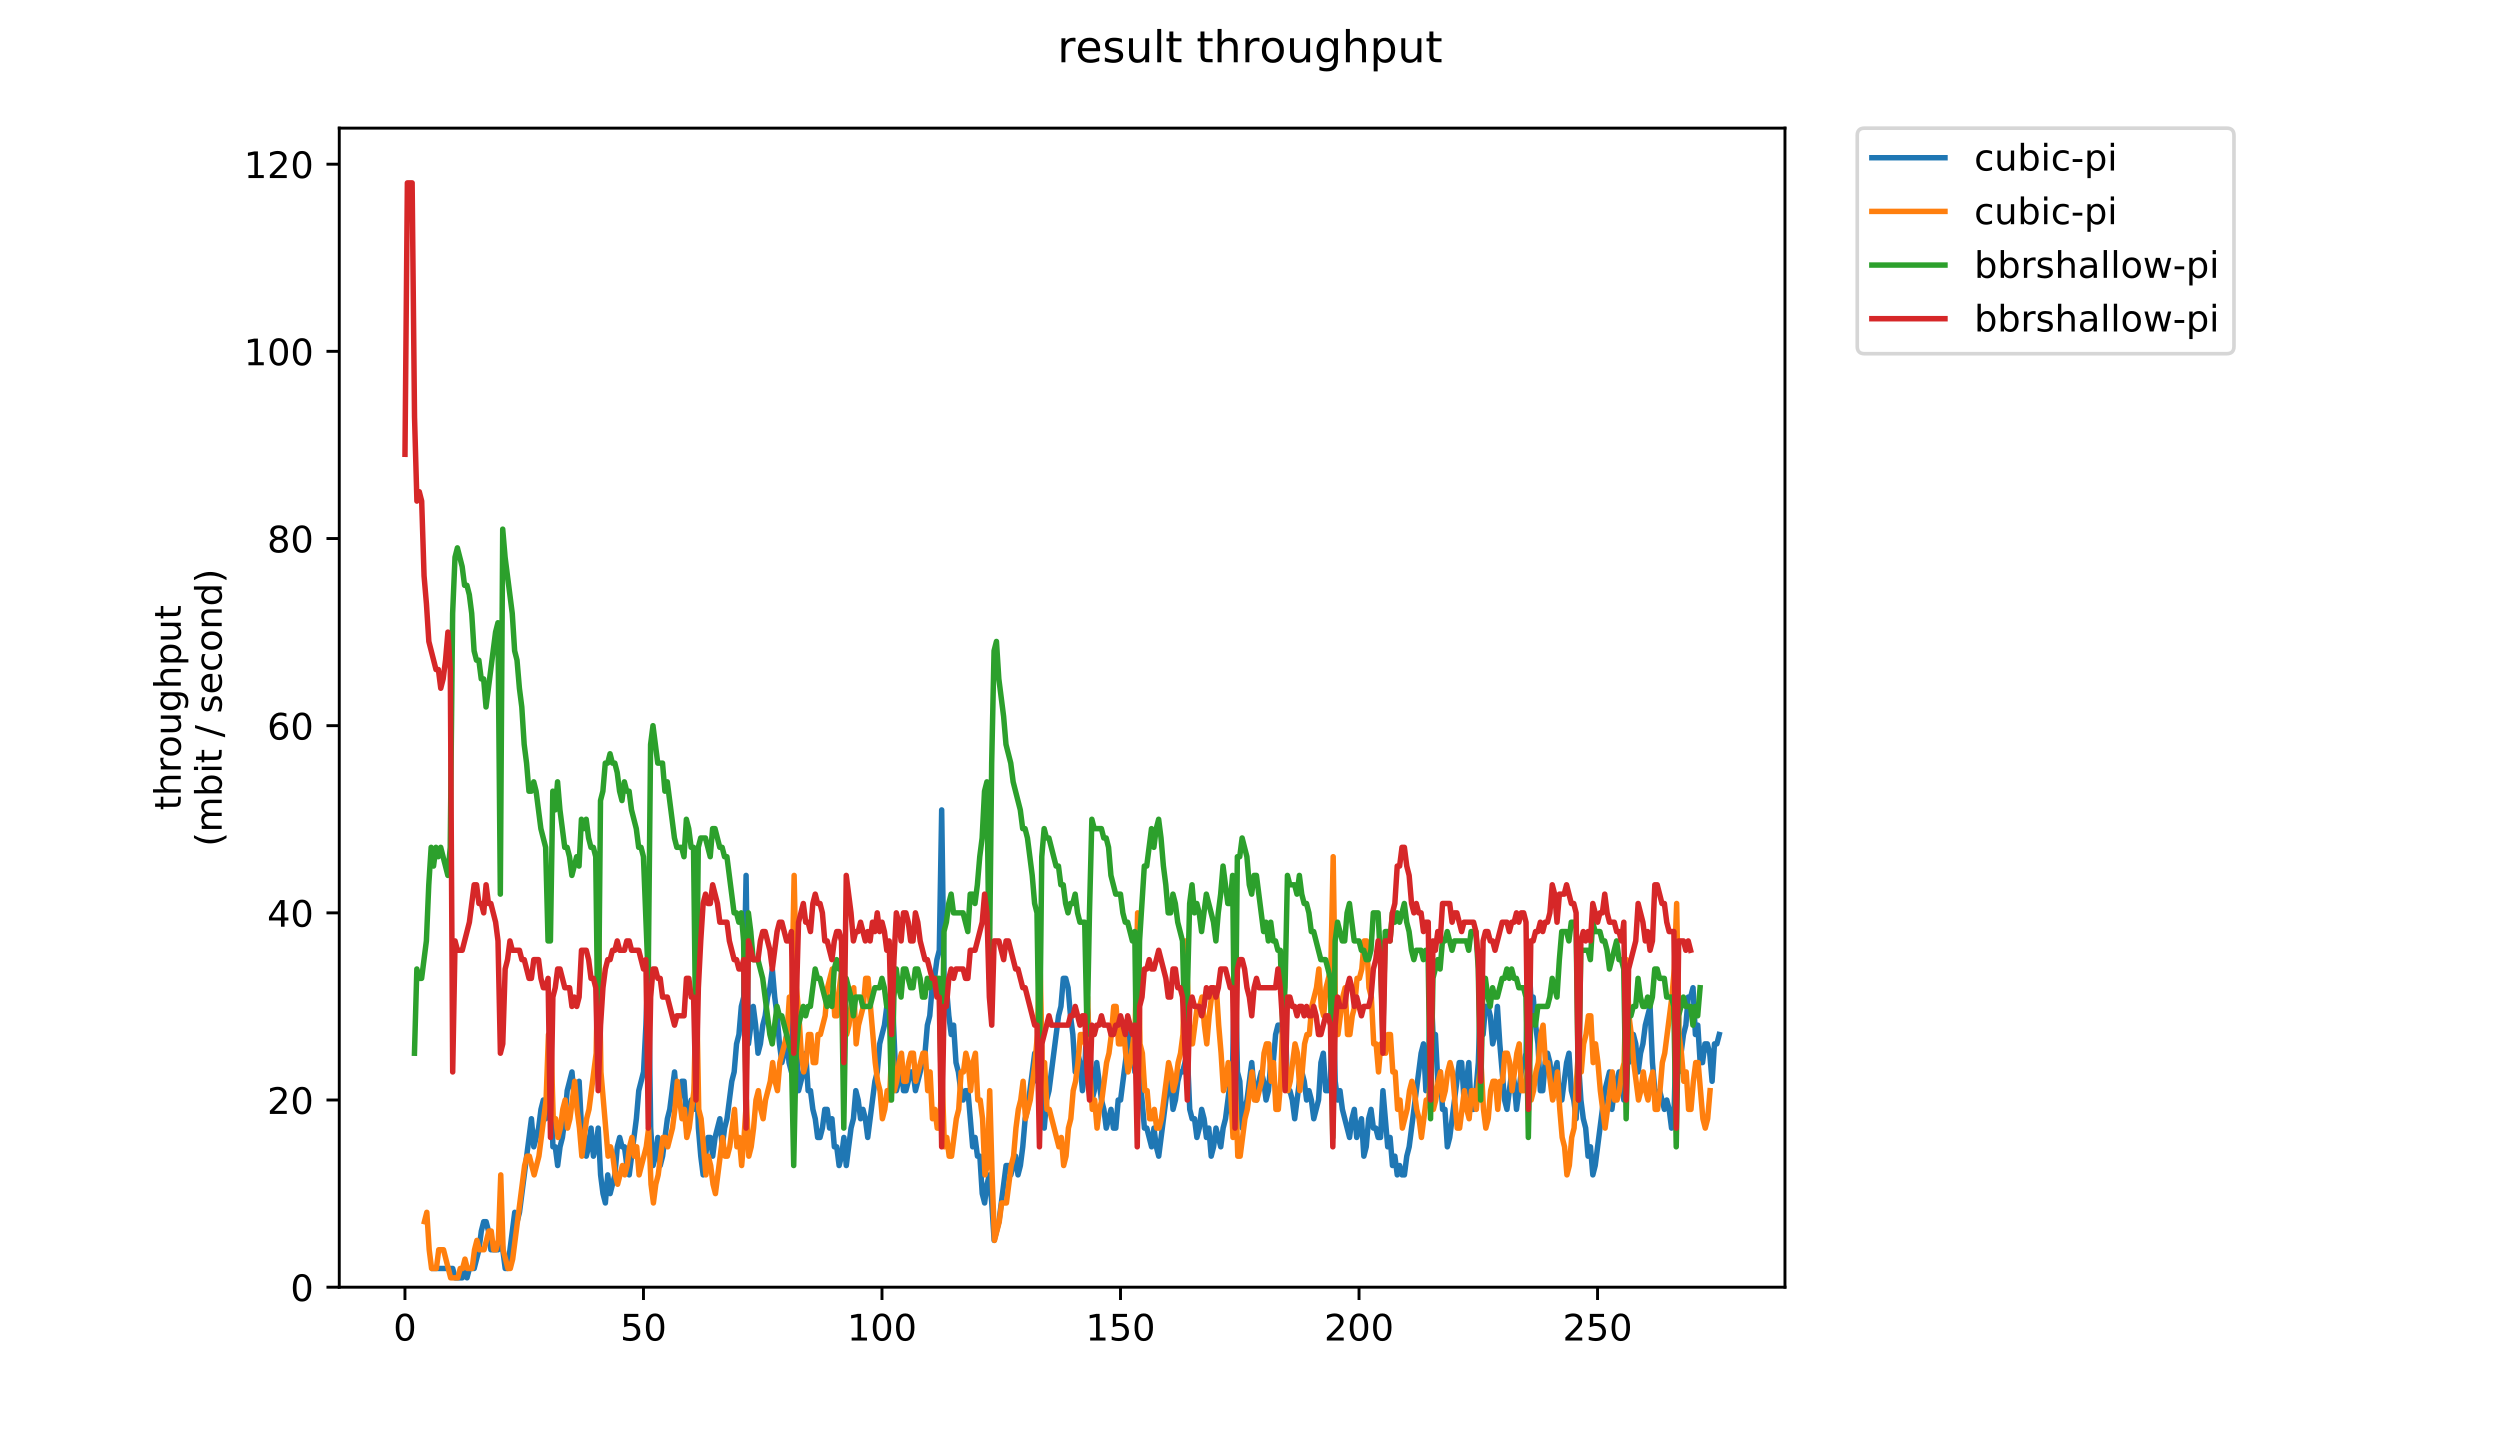<?xml version="1.0" encoding="utf-8" standalone="no"?>
<!DOCTYPE svg PUBLIC "-//W3C//DTD SVG 1.1//EN"
  "http://www.w3.org/Graphics/SVG/1.1/DTD/svg11.dtd">
<!-- Created with matplotlib (https://matplotlib.org/) -->
<svg height="396pt" version="1.1" viewBox="0 0 684 396" width="684pt" xmlns="http://www.w3.org/2000/svg" xmlns:xlink="http://www.w3.org/1999/xlink">
 <defs>
  <style type="text/css">
*{stroke-linecap:butt;stroke-linejoin:round;}
  </style>
 </defs>
 <g id="figure_1">
  <g id="patch_1">
   <path d="M 0 396 
L 684 396 
L 684 0 
L 0 0 
z
" style="fill:#ffffff;"/>
  </g>
  <g id="axes_1">
   <g id="patch_2">
    <path d="M 92.824 352.174 
L 488.365 352.174 
L 488.365 35.062 
L 92.824 35.062 
z
" style="fill:#ffffff;"/>
   </g>
   <g id="matplotlib.axis_1">
    <g id="xtick_1">
     <g id="line2d_1">
      <defs>
       <path d="M 0 0 
L 0 3.5 
" id="m18eb76014b" style="stroke:#000000;stroke-width:0.8;"/>
      </defs>
      <g>
       <use style="stroke:#000000;stroke-width:0.8;" x="110.795" xlink:href="#m18eb76014b" y="352.174"/>
      </g>
     </g>
     <g id="text_1">
      <!-- 0 -->
      <defs>
       <path d="M 31.781 66.406 
Q 24.172 66.406 20.328 58.906 
Q 16.5 51.422 16.5 36.375 
Q 16.5 21.391 20.328 13.891 
Q 24.172 6.391 31.781 6.391 
Q 39.453 6.391 43.281 13.891 
Q 47.125 21.391 47.125 36.375 
Q 47.125 51.422 43.281 58.906 
Q 39.453 66.406 31.781 66.406 
z
M 31.781 74.219 
Q 44.047 74.219 50.516 64.516 
Q 56.984 54.828 56.984 36.375 
Q 56.984 17.969 50.516 8.266 
Q 44.047 -1.422 31.781 -1.422 
Q 19.531 -1.422 13.062 8.266 
Q 6.594 17.969 6.594 36.375 
Q 6.594 54.828 13.062 64.516 
Q 19.531 74.219 31.781 74.219 
z
" id="DejaVuSans-48"/>
      </defs>
      <g transform="translate(107.614 366.773)scale(0.1 -0.1)">
       <use xlink:href="#DejaVuSans-48"/>
      </g>
     </g>
    </g>
    <g id="xtick_2">
     <g id="line2d_2">
      <g>
       <use style="stroke:#000000;stroke-width:0.8;" x="176.054" xlink:href="#m18eb76014b" y="352.174"/>
      </g>
     </g>
     <g id="text_2">
      <!-- 50 -->
      <defs>
       <path d="M 10.797 72.906 
L 49.516 72.906 
L 49.516 64.594 
L 19.828 64.594 
L 19.828 46.734 
Q 21.969 47.469 24.109 47.828 
Q 26.266 48.188 28.422 48.188 
Q 40.625 48.188 47.75 41.5 
Q 54.891 34.812 54.891 23.391 
Q 54.891 11.625 47.562 5.094 
Q 40.234 -1.422 26.906 -1.422 
Q 22.312 -1.422 17.547 -0.641 
Q 12.797 0.141 7.719 1.703 
L 7.719 11.625 
Q 12.109 9.234 16.797 8.062 
Q 21.484 6.891 26.703 6.891 
Q 35.156 6.891 40.078 11.328 
Q 45.016 15.766 45.016 23.391 
Q 45.016 31 40.078 35.438 
Q 35.156 39.891 26.703 39.891 
Q 22.75 39.891 18.812 39.016 
Q 14.891 38.141 10.797 36.281 
z
" id="DejaVuSans-53"/>
      </defs>
      <g transform="translate(169.692 366.773)scale(0.1 -0.1)">
       <use xlink:href="#DejaVuSans-53"/>
       <use x="63.623" xlink:href="#DejaVuSans-48"/>
      </g>
     </g>
    </g>
    <g id="xtick_3">
     <g id="line2d_3">
      <g>
       <use style="stroke:#000000;stroke-width:0.8;" x="241.313" xlink:href="#m18eb76014b" y="352.174"/>
      </g>
     </g>
     <g id="text_3">
      <!-- 100 -->
      <defs>
       <path d="M 12.406 8.297 
L 28.516 8.297 
L 28.516 63.922 
L 10.984 60.406 
L 10.984 69.391 
L 28.422 72.906 
L 38.281 72.906 
L 38.281 8.297 
L 54.391 8.297 
L 54.391 0 
L 12.406 0 
z
" id="DejaVuSans-49"/>
      </defs>
      <g transform="translate(231.769 366.773)scale(0.1 -0.1)">
       <use xlink:href="#DejaVuSans-49"/>
       <use x="63.623" xlink:href="#DejaVuSans-48"/>
       <use x="127.246" xlink:href="#DejaVuSans-48"/>
      </g>
     </g>
    </g>
    <g id="xtick_4">
     <g id="line2d_4">
      <g>
       <use style="stroke:#000000;stroke-width:0.8;" x="306.572" xlink:href="#m18eb76014b" y="352.174"/>
      </g>
     </g>
     <g id="text_4">
      <!-- 150 -->
      <g transform="translate(297.028 366.773)scale(0.1 -0.1)">
       <use xlink:href="#DejaVuSans-49"/>
       <use x="63.623" xlink:href="#DejaVuSans-53"/>
       <use x="127.246" xlink:href="#DejaVuSans-48"/>
      </g>
     </g>
    </g>
    <g id="xtick_5">
     <g id="line2d_5">
      <g>
       <use style="stroke:#000000;stroke-width:0.8;" x="371.831" xlink:href="#m18eb76014b" y="352.174"/>
      </g>
     </g>
     <g id="text_5">
      <!-- 200 -->
      <defs>
       <path d="M 19.188 8.297 
L 53.609 8.297 
L 53.609 0 
L 7.328 0 
L 7.328 8.297 
Q 12.938 14.109 22.625 23.891 
Q 32.328 33.688 34.812 36.531 
Q 39.547 41.844 41.422 45.531 
Q 43.312 49.219 43.312 52.781 
Q 43.312 58.594 39.234 62.25 
Q 35.156 65.922 28.609 65.922 
Q 23.969 65.922 18.812 64.312 
Q 13.672 62.703 7.812 59.422 
L 7.812 69.391 
Q 13.766 71.781 18.938 73 
Q 24.125 74.219 28.422 74.219 
Q 39.75 74.219 46.484 68.547 
Q 53.219 62.891 53.219 53.422 
Q 53.219 48.922 51.531 44.891 
Q 49.859 40.875 45.406 35.406 
Q 44.188 33.984 37.641 27.219 
Q 31.109 20.453 19.188 8.297 
z
" id="DejaVuSans-50"/>
      </defs>
      <g transform="translate(362.287 366.773)scale(0.1 -0.1)">
       <use xlink:href="#DejaVuSans-50"/>
       <use x="63.623" xlink:href="#DejaVuSans-48"/>
       <use x="127.246" xlink:href="#DejaVuSans-48"/>
      </g>
     </g>
    </g>
    <g id="xtick_6">
     <g id="line2d_6">
      <g>
       <use style="stroke:#000000;stroke-width:0.8;" x="437.09" xlink:href="#m18eb76014b" y="352.174"/>
      </g>
     </g>
     <g id="text_6">
      <!-- 250 -->
      <g transform="translate(427.546 366.773)scale(0.1 -0.1)">
       <use xlink:href="#DejaVuSans-50"/>
       <use x="63.623" xlink:href="#DejaVuSans-53"/>
       <use x="127.246" xlink:href="#DejaVuSans-48"/>
      </g>
     </g>
    </g>
   </g>
   <g id="matplotlib.axis_2">
    <g id="ytick_1">
     <g id="line2d_7">
      <defs>
       <path d="M 0 0 
L -3.5 0 
" id="m873a940008" style="stroke:#000000;stroke-width:0.8;"/>
      </defs>
      <g>
       <use style="stroke:#000000;stroke-width:0.8;" x="92.824" xlink:href="#m873a940008" y="352.174"/>
      </g>
     </g>
     <g id="text_7">
      <!-- 0 -->
      <g transform="translate(79.461 355.973)scale(0.1 -0.1)">
       <use xlink:href="#DejaVuSans-48"/>
      </g>
     </g>
    </g>
    <g id="ytick_2">
     <g id="line2d_8">
      <g>
       <use style="stroke:#000000;stroke-width:0.8;" x="92.824" xlink:href="#m873a940008" y="300.965"/>
      </g>
     </g>
     <g id="text_8">
      <!-- 20 -->
      <g transform="translate(73.099 304.764)scale(0.1 -0.1)">
       <use xlink:href="#DejaVuSans-50"/>
       <use x="63.623" xlink:href="#DejaVuSans-48"/>
      </g>
     </g>
    </g>
    <g id="ytick_3">
     <g id="line2d_9">
      <g>
       <use style="stroke:#000000;stroke-width:0.8;" x="92.824" xlink:href="#m873a940008" y="249.756"/>
      </g>
     </g>
     <g id="text_9">
      <!-- 40 -->
      <defs>
       <path d="M 37.797 64.312 
L 12.891 25.391 
L 37.797 25.391 
z
M 35.203 72.906 
L 47.609 72.906 
L 47.609 25.391 
L 58.016 25.391 
L 58.016 17.188 
L 47.609 17.188 
L 47.609 0 
L 37.797 0 
L 37.797 17.188 
L 4.891 17.188 
L 4.891 26.703 
z
" id="DejaVuSans-52"/>
      </defs>
      <g transform="translate(73.099 253.555)scale(0.1 -0.1)">
       <use xlink:href="#DejaVuSans-52"/>
       <use x="63.623" xlink:href="#DejaVuSans-48"/>
      </g>
     </g>
    </g>
    <g id="ytick_4">
     <g id="line2d_10">
      <g>
       <use style="stroke:#000000;stroke-width:0.8;" x="92.824" xlink:href="#m873a940008" y="198.547"/>
      </g>
     </g>
     <g id="text_10">
      <!-- 60 -->
      <defs>
       <path d="M 33.016 40.375 
Q 26.375 40.375 22.484 35.828 
Q 18.609 31.297 18.609 23.391 
Q 18.609 15.531 22.484 10.953 
Q 26.375 6.391 33.016 6.391 
Q 39.656 6.391 43.531 10.953 
Q 47.406 15.531 47.406 23.391 
Q 47.406 31.297 43.531 35.828 
Q 39.656 40.375 33.016 40.375 
z
M 52.594 71.297 
L 52.594 62.312 
Q 48.875 64.062 45.094 64.984 
Q 41.312 65.922 37.594 65.922 
Q 27.828 65.922 22.672 59.328 
Q 17.531 52.734 16.797 39.406 
Q 19.672 43.656 24.016 45.922 
Q 28.375 48.188 33.594 48.188 
Q 44.578 48.188 50.953 41.516 
Q 57.328 34.859 57.328 23.391 
Q 57.328 12.156 50.688 5.359 
Q 44.047 -1.422 33.016 -1.422 
Q 20.359 -1.422 13.672 8.266 
Q 6.984 17.969 6.984 36.375 
Q 6.984 53.656 15.188 63.938 
Q 23.391 74.219 37.203 74.219 
Q 40.922 74.219 44.703 73.484 
Q 48.484 72.75 52.594 71.297 
z
" id="DejaVuSans-54"/>
      </defs>
      <g transform="translate(73.099 202.346)scale(0.1 -0.1)">
       <use xlink:href="#DejaVuSans-54"/>
       <use x="63.623" xlink:href="#DejaVuSans-48"/>
      </g>
     </g>
    </g>
    <g id="ytick_5">
     <g id="line2d_11">
      <g>
       <use style="stroke:#000000;stroke-width:0.8;" x="92.824" xlink:href="#m873a940008" y="147.338"/>
      </g>
     </g>
     <g id="text_11">
      <!-- 80 -->
      <defs>
       <path d="M 31.781 34.625 
Q 24.75 34.625 20.719 30.859 
Q 16.703 27.094 16.703 20.516 
Q 16.703 13.922 20.719 10.156 
Q 24.75 6.391 31.781 6.391 
Q 38.812 6.391 42.859 10.172 
Q 46.922 13.969 46.922 20.516 
Q 46.922 27.094 42.891 30.859 
Q 38.875 34.625 31.781 34.625 
z
M 21.922 38.812 
Q 15.578 40.375 12.031 44.719 
Q 8.5 49.078 8.5 55.328 
Q 8.5 64.062 14.719 69.141 
Q 20.953 74.219 31.781 74.219 
Q 42.672 74.219 48.875 69.141 
Q 55.078 64.062 55.078 55.328 
Q 55.078 49.078 51.531 44.719 
Q 48 40.375 41.703 38.812 
Q 48.828 37.156 52.797 32.312 
Q 56.781 27.484 56.781 20.516 
Q 56.781 9.906 50.312 4.234 
Q 43.844 -1.422 31.781 -1.422 
Q 19.734 -1.422 13.25 4.234 
Q 6.781 9.906 6.781 20.516 
Q 6.781 27.484 10.781 32.312 
Q 14.797 37.156 21.922 38.812 
z
M 18.312 54.391 
Q 18.312 48.734 21.844 45.562 
Q 25.391 42.391 31.781 42.391 
Q 38.141 42.391 41.719 45.562 
Q 45.312 48.734 45.312 54.391 
Q 45.312 60.062 41.719 63.234 
Q 38.141 66.406 31.781 66.406 
Q 25.391 66.406 21.844 63.234 
Q 18.312 60.062 18.312 54.391 
z
" id="DejaVuSans-56"/>
      </defs>
      <g transform="translate(73.099 151.137)scale(0.1 -0.1)">
       <use xlink:href="#DejaVuSans-56"/>
       <use x="63.623" xlink:href="#DejaVuSans-48"/>
      </g>
     </g>
    </g>
    <g id="ytick_6">
     <g id="line2d_12">
      <g>
       <use style="stroke:#000000;stroke-width:0.8;" x="92.824" xlink:href="#m873a940008" y="96.129"/>
      </g>
     </g>
     <g id="text_12">
      <!-- 100 -->
      <g transform="translate(66.736 99.928)scale(0.1 -0.1)">
       <use xlink:href="#DejaVuSans-49"/>
       <use x="63.623" xlink:href="#DejaVuSans-48"/>
       <use x="127.246" xlink:href="#DejaVuSans-48"/>
      </g>
     </g>
    </g>
    <g id="ytick_7">
     <g id="line2d_13">
      <g>
       <use style="stroke:#000000;stroke-width:0.8;" x="92.824" xlink:href="#m873a940008" y="44.92"/>
      </g>
     </g>
     <g id="text_13">
      <!-- 120 -->
      <g transform="translate(66.736 48.719)scale(0.1 -0.1)">
       <use xlink:href="#DejaVuSans-49"/>
       <use x="63.623" xlink:href="#DejaVuSans-50"/>
       <use x="127.246" xlink:href="#DejaVuSans-48"/>
      </g>
     </g>
    </g>
    <g id="text_14">
     <!-- throughput -->
     <defs>
      <path d="M 18.312 70.219 
L 18.312 54.688 
L 36.812 54.688 
L 36.812 47.703 
L 18.312 47.703 
L 18.312 18.016 
Q 18.312 11.328 20.141 9.422 
Q 21.969 7.516 27.594 7.516 
L 36.812 7.516 
L 36.812 0 
L 27.594 0 
Q 17.188 0 13.234 3.875 
Q 9.281 7.766 9.281 18.016 
L 9.281 47.703 
L 2.688 47.703 
L 2.688 54.688 
L 9.281 54.688 
L 9.281 70.219 
z
" id="DejaVuSans-116"/>
      <path d="M 54.891 33.016 
L 54.891 0 
L 45.906 0 
L 45.906 32.719 
Q 45.906 40.484 42.875 44.328 
Q 39.844 48.188 33.797 48.188 
Q 26.516 48.188 22.312 43.547 
Q 18.109 38.922 18.109 30.906 
L 18.109 0 
L 9.078 0 
L 9.078 75.984 
L 18.109 75.984 
L 18.109 46.188 
Q 21.344 51.125 25.703 53.562 
Q 30.078 56 35.797 56 
Q 45.219 56 50.047 50.172 
Q 54.891 44.344 54.891 33.016 
z
" id="DejaVuSans-104"/>
      <path d="M 41.109 46.297 
Q 39.594 47.172 37.812 47.578 
Q 36.031 48 33.891 48 
Q 26.266 48 22.188 43.047 
Q 18.109 38.094 18.109 28.812 
L 18.109 0 
L 9.078 0 
L 9.078 54.688 
L 18.109 54.688 
L 18.109 46.188 
Q 20.953 51.172 25.484 53.578 
Q 30.031 56 36.531 56 
Q 37.453 56 38.578 55.875 
Q 39.703 55.766 41.062 55.516 
z
" id="DejaVuSans-114"/>
      <path d="M 30.609 48.391 
Q 23.391 48.391 19.188 42.75 
Q 14.984 37.109 14.984 27.297 
Q 14.984 17.484 19.156 11.844 
Q 23.344 6.203 30.609 6.203 
Q 37.797 6.203 41.984 11.859 
Q 46.188 17.531 46.188 27.297 
Q 46.188 37.016 41.984 42.703 
Q 37.797 48.391 30.609 48.391 
z
M 30.609 56 
Q 42.328 56 49.016 48.375 
Q 55.719 40.766 55.719 27.297 
Q 55.719 13.875 49.016 6.219 
Q 42.328 -1.422 30.609 -1.422 
Q 18.844 -1.422 12.172 6.219 
Q 5.516 13.875 5.516 27.297 
Q 5.516 40.766 12.172 48.375 
Q 18.844 56 30.609 56 
z
" id="DejaVuSans-111"/>
      <path d="M 8.5 21.578 
L 8.5 54.688 
L 17.484 54.688 
L 17.484 21.922 
Q 17.484 14.156 20.5 10.266 
Q 23.531 6.391 29.594 6.391 
Q 36.859 6.391 41.078 11.031 
Q 45.312 15.672 45.312 23.688 
L 45.312 54.688 
L 54.297 54.688 
L 54.297 0 
L 45.312 0 
L 45.312 8.406 
Q 42.047 3.422 37.719 1 
Q 33.406 -1.422 27.688 -1.422 
Q 18.266 -1.422 13.375 4.438 
Q 8.5 10.297 8.5 21.578 
z
M 31.109 56 
z
" id="DejaVuSans-117"/>
      <path d="M 45.406 27.984 
Q 45.406 37.75 41.375 43.109 
Q 37.359 48.484 30.078 48.484 
Q 22.859 48.484 18.828 43.109 
Q 14.797 37.75 14.797 27.984 
Q 14.797 18.266 18.828 12.891 
Q 22.859 7.516 30.078 7.516 
Q 37.359 7.516 41.375 12.891 
Q 45.406 18.266 45.406 27.984 
z
M 54.391 6.781 
Q 54.391 -7.172 48.188 -13.984 
Q 42 -20.797 29.203 -20.797 
Q 24.469 -20.797 20.266 -20.094 
Q 16.062 -19.391 12.109 -17.922 
L 12.109 -9.188 
Q 16.062 -11.328 19.922 -12.344 
Q 23.781 -13.375 27.781 -13.375 
Q 36.625 -13.375 41.016 -8.766 
Q 45.406 -4.156 45.406 5.172 
L 45.406 9.625 
Q 42.625 4.781 38.281 2.391 
Q 33.938 0 27.875 0 
Q 17.828 0 11.672 7.656 
Q 5.516 15.328 5.516 27.984 
Q 5.516 40.672 11.672 48.328 
Q 17.828 56 27.875 56 
Q 33.938 56 38.281 53.609 
Q 42.625 51.219 45.406 46.391 
L 45.406 54.688 
L 54.391 54.688 
z
" id="DejaVuSans-103"/>
      <path d="M 18.109 8.203 
L 18.109 -20.797 
L 9.078 -20.797 
L 9.078 54.688 
L 18.109 54.688 
L 18.109 46.391 
Q 20.953 51.266 25.266 53.625 
Q 29.594 56 35.594 56 
Q 45.562 56 51.781 48.094 
Q 58.016 40.188 58.016 27.297 
Q 58.016 14.406 51.781 6.484 
Q 45.562 -1.422 35.594 -1.422 
Q 29.594 -1.422 25.266 0.953 
Q 20.953 3.328 18.109 8.203 
z
M 48.688 27.297 
Q 48.688 37.203 44.609 42.844 
Q 40.531 48.484 33.406 48.484 
Q 26.266 48.484 22.188 42.844 
Q 18.109 37.203 18.109 27.297 
Q 18.109 17.391 22.188 11.75 
Q 26.266 6.109 33.406 6.109 
Q 40.531 6.109 44.609 11.75 
Q 48.688 17.391 48.688 27.297 
z
" id="DejaVuSans-112"/>
     </defs>
     <g transform="translate(49.459 221.675)rotate(-90)scale(0.1 -0.1)">
      <use xlink:href="#DejaVuSans-116"/>
      <use x="39.209" xlink:href="#DejaVuSans-104"/>
      <use x="102.588" xlink:href="#DejaVuSans-114"/>
      <use x="143.67" xlink:href="#DejaVuSans-111"/>
      <use x="204.852" xlink:href="#DejaVuSans-117"/>
      <use x="268.23" xlink:href="#DejaVuSans-103"/>
      <use x="331.707" xlink:href="#DejaVuSans-104"/>
      <use x="395.086" xlink:href="#DejaVuSans-112"/>
      <use x="458.562" xlink:href="#DejaVuSans-117"/>
      <use x="521.941" xlink:href="#DejaVuSans-116"/>
     </g>
     <!-- (mbit / second) -->
     <defs>
      <path d="M 31 75.875 
Q 24.469 64.656 21.281 53.656 
Q 18.109 42.672 18.109 31.391 
Q 18.109 20.125 21.312 9.062 
Q 24.516 -2 31 -13.188 
L 23.188 -13.188 
Q 15.875 -1.703 12.234 9.375 
Q 8.594 20.453 8.594 31.391 
Q 8.594 42.281 12.203 53.312 
Q 15.828 64.359 23.188 75.875 
z
" id="DejaVuSans-40"/>
      <path d="M 52 44.188 
Q 55.375 50.25 60.062 53.125 
Q 64.75 56 71.094 56 
Q 79.641 56 84.281 50.016 
Q 88.922 44.047 88.922 33.016 
L 88.922 0 
L 79.891 0 
L 79.891 32.719 
Q 79.891 40.578 77.094 44.375 
Q 74.312 48.188 68.609 48.188 
Q 61.625 48.188 57.562 43.547 
Q 53.516 38.922 53.516 30.906 
L 53.516 0 
L 44.484 0 
L 44.484 32.719 
Q 44.484 40.625 41.703 44.406 
Q 38.922 48.188 33.109 48.188 
Q 26.219 48.188 22.156 43.531 
Q 18.109 38.875 18.109 30.906 
L 18.109 0 
L 9.078 0 
L 9.078 54.688 
L 18.109 54.688 
L 18.109 46.188 
Q 21.188 51.219 25.484 53.609 
Q 29.781 56 35.688 56 
Q 41.656 56 45.828 52.969 
Q 50 49.953 52 44.188 
z
" id="DejaVuSans-109"/>
      <path d="M 48.688 27.297 
Q 48.688 37.203 44.609 42.844 
Q 40.531 48.484 33.406 48.484 
Q 26.266 48.484 22.188 42.844 
Q 18.109 37.203 18.109 27.297 
Q 18.109 17.391 22.188 11.75 
Q 26.266 6.109 33.406 6.109 
Q 40.531 6.109 44.609 11.75 
Q 48.688 17.391 48.688 27.297 
z
M 18.109 46.391 
Q 20.953 51.266 25.266 53.625 
Q 29.594 56 35.594 56 
Q 45.562 56 51.781 48.094 
Q 58.016 40.188 58.016 27.297 
Q 58.016 14.406 51.781 6.484 
Q 45.562 -1.422 35.594 -1.422 
Q 29.594 -1.422 25.266 0.953 
Q 20.953 3.328 18.109 8.203 
L 18.109 0 
L 9.078 0 
L 9.078 75.984 
L 18.109 75.984 
z
" id="DejaVuSans-98"/>
      <path d="M 9.422 54.688 
L 18.406 54.688 
L 18.406 0 
L 9.422 0 
z
M 9.422 75.984 
L 18.406 75.984 
L 18.406 64.594 
L 9.422 64.594 
z
" id="DejaVuSans-105"/>
      <path id="DejaVuSans-32"/>
      <path d="M 25.391 72.906 
L 33.688 72.906 
L 8.297 -9.281 
L 0 -9.281 
z
" id="DejaVuSans-47"/>
      <path d="M 44.281 53.078 
L 44.281 44.578 
Q 40.484 46.531 36.375 47.5 
Q 32.281 48.484 27.875 48.484 
Q 21.188 48.484 17.844 46.438 
Q 14.5 44.391 14.5 40.281 
Q 14.5 37.156 16.891 35.375 
Q 19.281 33.594 26.516 31.984 
L 29.594 31.297 
Q 39.156 29.25 43.188 25.516 
Q 47.219 21.781 47.219 15.094 
Q 47.219 7.469 41.188 3.016 
Q 35.156 -1.422 24.609 -1.422 
Q 20.219 -1.422 15.453 -0.562 
Q 10.688 0.297 5.422 2 
L 5.422 11.281 
Q 10.406 8.688 15.234 7.391 
Q 20.062 6.109 24.812 6.109 
Q 31.156 6.109 34.562 8.281 
Q 37.984 10.453 37.984 14.406 
Q 37.984 18.062 35.516 20.016 
Q 33.062 21.969 24.703 23.781 
L 21.578 24.516 
Q 13.234 26.266 9.516 29.906 
Q 5.812 33.547 5.812 39.891 
Q 5.812 47.609 11.281 51.797 
Q 16.75 56 26.812 56 
Q 31.781 56 36.172 55.266 
Q 40.578 54.547 44.281 53.078 
z
" id="DejaVuSans-115"/>
      <path d="M 56.203 29.594 
L 56.203 25.203 
L 14.891 25.203 
Q 15.484 15.922 20.484 11.062 
Q 25.484 6.203 34.422 6.203 
Q 39.594 6.203 44.453 7.469 
Q 49.312 8.734 54.109 11.281 
L 54.109 2.781 
Q 49.266 0.734 44.188 -0.344 
Q 39.109 -1.422 33.891 -1.422 
Q 20.797 -1.422 13.156 6.188 
Q 5.516 13.812 5.516 26.812 
Q 5.516 40.234 12.766 48.109 
Q 20.016 56 32.328 56 
Q 43.359 56 49.781 48.891 
Q 56.203 41.797 56.203 29.594 
z
M 47.219 32.234 
Q 47.125 39.594 43.094 43.984 
Q 39.062 48.391 32.422 48.391 
Q 24.906 48.391 20.391 44.141 
Q 15.875 39.891 15.188 32.172 
z
" id="DejaVuSans-101"/>
      <path d="M 48.781 52.594 
L 48.781 44.188 
Q 44.969 46.297 41.141 47.344 
Q 37.312 48.391 33.406 48.391 
Q 24.656 48.391 19.812 42.844 
Q 14.984 37.312 14.984 27.297 
Q 14.984 17.281 19.812 11.734 
Q 24.656 6.203 33.406 6.203 
Q 37.312 6.203 41.141 7.25 
Q 44.969 8.297 48.781 10.406 
L 48.781 2.094 
Q 45.016 0.344 40.984 -0.531 
Q 36.969 -1.422 32.422 -1.422 
Q 20.062 -1.422 12.781 6.344 
Q 5.516 14.109 5.516 27.297 
Q 5.516 40.672 12.859 48.328 
Q 20.219 56 33.016 56 
Q 37.156 56 41.109 55.141 
Q 45.062 54.297 48.781 52.594 
z
" id="DejaVuSans-99"/>
      <path d="M 54.891 33.016 
L 54.891 0 
L 45.906 0 
L 45.906 32.719 
Q 45.906 40.484 42.875 44.328 
Q 39.844 48.188 33.797 48.188 
Q 26.516 48.188 22.312 43.547 
Q 18.109 38.922 18.109 30.906 
L 18.109 0 
L 9.078 0 
L 9.078 54.688 
L 18.109 54.688 
L 18.109 46.188 
Q 21.344 51.125 25.703 53.562 
Q 30.078 56 35.797 56 
Q 45.219 56 50.047 50.172 
Q 54.891 44.344 54.891 33.016 
z
" id="DejaVuSans-110"/>
      <path d="M 45.406 46.391 
L 45.406 75.984 
L 54.391 75.984 
L 54.391 0 
L 45.406 0 
L 45.406 8.203 
Q 42.578 3.328 38.25 0.953 
Q 33.938 -1.422 27.875 -1.422 
Q 17.969 -1.422 11.734 6.484 
Q 5.516 14.406 5.516 27.297 
Q 5.516 40.188 11.734 48.094 
Q 17.969 56 27.875 56 
Q 33.938 56 38.25 53.625 
Q 42.578 51.266 45.406 46.391 
z
M 14.797 27.297 
Q 14.797 17.391 18.875 11.75 
Q 22.953 6.109 30.078 6.109 
Q 37.203 6.109 41.297 11.75 
Q 45.406 17.391 45.406 27.297 
Q 45.406 37.203 41.297 42.844 
Q 37.203 48.484 30.078 48.484 
Q 22.953 48.484 18.875 42.844 
Q 14.797 37.203 14.797 27.297 
z
" id="DejaVuSans-100"/>
      <path d="M 8.016 75.875 
L 15.828 75.875 
Q 23.141 64.359 26.781 53.312 
Q 30.422 42.281 30.422 31.391 
Q 30.422 20.453 26.781 9.375 
Q 23.141 -1.703 15.828 -13.188 
L 8.016 -13.188 
Q 14.5 -2 17.703 9.062 
Q 20.906 20.125 20.906 31.391 
Q 20.906 42.672 17.703 53.656 
Q 14.5 64.656 8.016 75.875 
z
" id="DejaVuSans-41"/>
     </defs>
     <g transform="translate(60.657 231.609)rotate(-90)scale(0.1 -0.1)">
      <use xlink:href="#DejaVuSans-40"/>
      <use x="39.014" xlink:href="#DejaVuSans-109"/>
      <use x="136.426" xlink:href="#DejaVuSans-98"/>
      <use x="199.902" xlink:href="#DejaVuSans-105"/>
      <use x="227.686" xlink:href="#DejaVuSans-116"/>
      <use x="266.895" xlink:href="#DejaVuSans-32"/>
      <use x="298.682" xlink:href="#DejaVuSans-47"/>
      <use x="332.373" xlink:href="#DejaVuSans-32"/>
      <use x="364.16" xlink:href="#DejaVuSans-115"/>
      <use x="416.26" xlink:href="#DejaVuSans-101"/>
      <use x="477.783" xlink:href="#DejaVuSans-99"/>
      <use x="532.764" xlink:href="#DejaVuSans-111"/>
      <use x="593.945" xlink:href="#DejaVuSans-110"/>
      <use x="657.324" xlink:href="#DejaVuSans-100"/>
      <use x="720.801" xlink:href="#DejaVuSans-41"/>
     </g>
    </g>
   </g>
   <g id="line2d_14">
    <path clip-path="url(#p9294f664c2)" d="M 118.641 347.053 
L 123.861 347.053 
L 124.514 349.614 
L 126.472 349.614 
L 127.124 347.053 
L 127.777 349.614 
L 128.429 347.053 
L 129.735 347.053 
L 131.04 341.932 
L 131.692 336.811 
L 132.345 334.251 
L 132.998 334.251 
L 133.65 336.811 
L 134.303 341.932 
L 136.261 341.932 
L 136.913 336.811 
L 138.218 347.053 
L 138.871 347.053 
L 140.829 331.691 
L 141.481 334.251 
L 142.134 331.691 
L 145.397 306.086 
L 146.049 313.767 
L 147.355 308.647 
L 148.007 303.526 
L 148.66 300.965 
L 149.312 306.086 
L 149.965 298.405 
L 150.618 288.163 
L 151.27 313.767 
L 151.923 313.767 
L 152.575 318.888 
L 153.228 313.767 
L 153.88 311.207 
L 154.533 306.086 
L 155.186 298.405 
L 156.491 293.284 
L 157.143 300.965 
L 158.449 295.844 
L 159.101 308.647 
L 159.754 308.647 
L 160.406 316.328 
L 161.059 313.767 
L 161.712 308.647 
L 162.364 316.328 
L 163.017 313.767 
L 163.669 308.647 
L 164.322 321.449 
L 164.974 326.57 
L 165.627 329.13 
L 166.28 321.449 
L 166.932 326.57 
L 168.237 321.449 
L 168.89 313.767 
L 169.543 311.207 
L 170.195 313.767 
L 170.848 313.767 
L 171.5 318.888 
L 172.153 321.449 
L 174.111 306.086 
L 174.763 298.405 
L 176.068 293.284 
L 176.721 280.482 
L 177.374 262.558 
L 178.026 308.647 
L 178.679 318.888 
L 179.331 316.328 
L 179.984 311.207 
L 180.637 318.888 
L 181.289 316.328 
L 182.594 306.086 
L 183.247 303.526 
L 184.552 293.284 
L 185.205 300.965 
L 185.857 300.965 
L 186.51 295.844 
L 187.163 295.844 
L 187.815 306.086 
L 189.12 300.965 
L 189.773 303.526 
L 190.425 288.163 
L 191.078 308.647 
L 191.731 316.328 
L 192.383 321.449 
L 193.688 311.207 
L 194.341 311.207 
L 194.994 316.328 
L 195.646 311.207 
L 196.951 306.086 
L 197.604 313.767 
L 198.257 308.647 
L 198.909 306.086 
L 200.214 295.844 
L 200.867 293.284 
L 201.519 285.602 
L 202.172 283.042 
L 202.825 275.361 
L 203.477 272.8 
L 204.13 239.514 
L 204.782 285.602 
L 206.088 275.361 
L 206.74 280.482 
L 207.393 288.163 
L 208.045 285.602 
L 208.698 280.482 
L 209.351 277.921 
L 210.003 272.8 
L 210.656 270.24 
L 211.308 265.119 
L 211.961 272.8 
L 212.613 277.921 
L 213.266 285.602 
L 213.919 290.723 
L 214.571 288.163 
L 215.224 283.042 
L 215.876 290.723 
L 216.529 293.284 
L 217.182 270.24 
L 217.834 283.042 
L 218.487 298.405 
L 219.792 293.284 
L 220.445 288.163 
L 221.097 298.405 
L 221.75 298.405 
L 222.402 303.526 
L 223.055 306.086 
L 223.707 311.207 
L 224.36 311.207 
L 225.013 308.647 
L 225.665 303.526 
L 226.318 303.526 
L 226.97 308.647 
L 227.623 306.086 
L 228.276 313.767 
L 228.928 313.767 
L 229.581 318.888 
L 230.233 316.328 
L 230.886 311.207 
L 231.539 318.888 
L 232.844 308.647 
L 233.496 306.086 
L 234.149 298.405 
L 234.802 300.965 
L 235.454 306.086 
L 236.107 303.526 
L 236.759 306.086 
L 237.412 311.207 
L 239.37 295.844 
L 240.022 293.284 
L 240.675 285.602 
L 241.98 280.482 
L 242.633 275.361 
L 243.285 277.921 
L 243.938 267.679 
L 245.243 298.405 
L 245.896 295.844 
L 246.548 290.723 
L 247.201 298.405 
L 247.853 298.405 
L 249.158 293.284 
L 249.811 293.284 
L 250.464 298.405 
L 253.074 288.163 
L 253.727 280.482 
L 254.379 277.921 
L 255.032 270.24 
L 255.684 267.679 
L 256.337 262.558 
L 256.99 259.998 
L 257.642 221.591 
L 258.295 267.679 
L 258.947 270.24 
L 259.6 277.921 
L 260.252 283.042 
L 260.905 280.482 
L 261.558 290.723 
L 262.21 293.284 
L 262.863 298.405 
L 263.515 300.965 
L 264.168 298.405 
L 264.821 298.405 
L 266.126 313.767 
L 266.778 311.207 
L 267.431 316.328 
L 268.084 316.328 
L 268.736 326.57 
L 269.389 329.13 
L 270.041 324.009 
L 270.694 321.449 
L 271.346 329.13 
L 271.999 339.372 
L 273.304 334.251 
L 275.262 318.888 
L 275.915 318.888 
L 276.567 321.449 
L 277.872 316.328 
L 278.525 321.449 
L 279.178 318.888 
L 279.83 313.767 
L 280.483 306.086 
L 281.135 303.526 
L 283.093 288.163 
L 283.746 295.844 
L 284.398 280.482 
L 285.051 303.526 
L 285.703 308.647 
L 286.356 300.965 
L 287.009 298.405 
L 289.619 277.921 
L 290.272 275.361 
L 290.924 267.679 
L 291.577 267.679 
L 292.229 270.24 
L 292.882 277.921 
L 293.535 283.042 
L 294.187 293.284 
L 294.84 288.163 
L 295.492 290.723 
L 296.145 298.405 
L 296.797 293.284 
L 297.45 275.361 
L 298.103 283.042 
L 298.755 300.965 
L 299.408 298.405 
L 300.06 290.723 
L 301.366 300.965 
L 302.018 303.526 
L 302.671 308.647 
L 303.976 303.526 
L 304.629 308.647 
L 305.281 308.647 
L 305.934 300.965 
L 306.586 300.965 
L 308.544 285.602 
L 309.849 280.482 
L 310.502 293.284 
L 311.154 265.119 
L 311.807 293.284 
L 313.112 308.647 
L 313.765 308.647 
L 315.07 313.767 
L 315.723 308.647 
L 316.375 313.767 
L 317.028 316.328 
L 319.638 295.844 
L 320.291 295.844 
L 320.943 303.526 
L 321.596 300.965 
L 322.248 295.844 
L 322.901 293.284 
L 323.554 293.284 
L 324.859 288.163 
L 325.511 303.526 
L 326.164 306.086 
L 326.817 306.086 
L 327.469 311.207 
L 328.122 308.647 
L 328.774 303.526 
L 329.427 306.086 
L 330.08 311.207 
L 330.732 308.647 
L 331.385 316.328 
L 332.037 313.767 
L 332.69 308.647 
L 333.995 313.767 
L 334.648 308.647 
L 335.3 306.086 
L 337.258 290.723 
L 337.911 259.998 
L 338.563 293.284 
L 339.216 295.844 
L 339.868 308.647 
L 340.521 303.526 
L 341.174 300.965 
L 342.479 290.723 
L 343.131 298.405 
L 343.784 300.965 
L 344.436 295.844 
L 345.089 293.284 
L 345.742 295.844 
L 346.394 300.965 
L 347.047 298.405 
L 347.699 290.723 
L 348.352 290.723 
L 349.005 283.042 
L 349.657 280.482 
L 350.31 280.482 
L 350.962 283.042 
L 351.615 277.921 
L 352.268 298.405 
L 352.92 298.405 
L 353.573 300.965 
L 354.225 306.086 
L 355.53 295.844 
L 356.183 293.284 
L 356.836 295.844 
L 357.488 300.965 
L 358.141 298.405 
L 358.793 300.965 
L 359.446 306.086 
L 360.751 300.965 
L 361.404 290.723 
L 362.056 288.163 
L 362.709 298.405 
L 363.362 298.405 
L 364.014 295.844 
L 364.667 270.24 
L 365.319 295.844 
L 365.972 300.965 
L 366.624 298.405 
L 367.277 303.526 
L 369.235 311.207 
L 369.887 306.086 
L 370.54 303.526 
L 371.193 311.207 
L 372.498 306.086 
L 373.15 316.328 
L 373.803 313.767 
L 374.456 306.086 
L 375.108 303.526 
L 375.761 308.647 
L 376.413 308.647 
L 377.066 311.207 
L 377.719 311.207 
L 378.371 298.405 
L 379.676 313.767 
L 380.329 311.207 
L 380.981 318.888 
L 381.634 316.328 
L 382.287 321.449 
L 382.939 318.888 
L 383.592 321.449 
L 384.244 321.449 
L 384.897 316.328 
L 385.55 313.767 
L 388.813 288.163 
L 389.465 285.602 
L 390.118 298.405 
L 390.77 295.844 
L 391.423 267.679 
L 392.075 283.042 
L 392.728 283.042 
L 393.381 295.844 
L 394.033 293.284 
L 394.686 303.526 
L 395.338 303.526 
L 395.991 313.767 
L 396.644 311.207 
L 399.254 290.723 
L 399.907 290.723 
L 400.559 300.965 
L 401.864 290.723 
L 402.517 303.526 
L 403.169 303.526 
L 403.822 298.405 
L 404.475 290.723 
L 405.127 270.24 
L 405.78 283.042 
L 406.432 275.361 
L 407.085 275.361 
L 407.738 277.921 
L 408.39 285.602 
L 409.043 283.042 
L 409.695 275.361 
L 410.348 285.602 
L 411.653 300.965 
L 412.306 303.526 
L 413.611 293.284 
L 414.263 295.844 
L 414.916 303.526 
L 416.221 293.284 
L 417.526 288.163 
L 418.179 259.998 
L 418.832 272.8 
L 419.484 272.8 
L 420.137 280.482 
L 420.789 285.602 
L 421.442 298.405 
L 422.095 298.405 
L 422.747 290.723 
L 423.4 288.163 
L 424.052 290.723 
L 424.705 298.405 
L 425.358 293.284 
L 426.01 290.723 
L 426.663 300.965 
L 427.315 300.965 
L 428.62 290.723 
L 429.273 288.163 
L 429.926 298.405 
L 430.578 300.965 
L 431.231 306.086 
L 431.883 290.723 
L 432.536 300.965 
L 433.189 306.086 
L 433.841 308.647 
L 434.494 316.328 
L 435.146 313.767 
L 435.799 321.449 
L 436.452 318.888 
L 439.062 298.405 
L 440.367 293.284 
L 441.02 303.526 
L 441.672 298.405 
L 442.977 293.284 
L 443.63 295.844 
L 444.283 300.965 
L 444.935 277.921 
L 445.588 290.723 
L 446.24 288.163 
L 446.893 283.042 
L 447.546 285.602 
L 448.198 293.284 
L 448.851 288.163 
L 449.503 285.602 
L 450.156 280.482 
L 451.461 275.361 
L 452.114 290.723 
L 452.766 298.405 
L 453.419 300.965 
L 454.071 298.405 
L 455.377 303.526 
L 456.029 300.965 
L 456.682 303.526 
L 457.334 308.647 
L 457.987 306.086 
L 458.64 280.482 
L 459.292 293.284 
L 460.597 283.042 
L 461.25 280.482 
L 461.902 272.8 
L 462.555 272.8 
L 463.208 270.24 
L 463.86 283.042 
L 464.513 280.482 
L 465.165 290.723 
L 465.818 290.723 
L 466.471 285.602 
L 467.123 285.602 
L 467.776 288.163 
L 468.428 295.844 
L 469.081 285.602 
L 469.734 285.602 
L 470.386 283.042 
L 470.386 283.042 
" style="fill:none;stroke:#1f77b4;stroke-linecap:square;stroke-width:1.5;"/>
   </g>
   <g id="line2d_15">
    <path clip-path="url(#p9294f664c2)" d="M 116.123 334.251 
L 116.776 331.691 
L 117.428 341.932 
L 118.081 347.053 
L 119.386 347.053 
L 120.039 341.932 
L 121.344 341.932 
L 123.301 349.614 
L 125.259 349.614 
L 125.912 347.053 
L 126.564 347.053 
L 127.217 344.493 
L 127.87 347.053 
L 129.175 347.053 
L 129.827 341.932 
L 130.48 339.372 
L 131.133 341.932 
L 132.438 341.932 
L 133.743 336.811 
L 134.395 336.811 
L 135.048 341.932 
L 135.701 341.932 
L 136.353 339.372 
L 137.006 321.449 
L 137.658 341.932 
L 138.964 347.053 
L 139.616 347.053 
L 140.269 344.493 
L 143.532 318.888 
L 144.184 316.328 
L 144.837 316.328 
L 146.142 321.449 
L 147.447 316.328 
L 149.405 300.965 
L 150.058 283.042 
L 150.71 283.042 
L 151.363 306.086 
L 152.015 306.086 
L 152.668 311.207 
L 153.321 308.647 
L 153.973 303.526 
L 154.626 300.965 
L 155.278 308.647 
L 155.931 306.086 
L 157.236 295.844 
L 157.889 303.526 
L 158.541 308.647 
L 159.194 316.328 
L 160.499 306.086 
L 161.152 303.526 
L 163.109 288.163 
L 163.762 252.317 
L 164.415 293.284 
L 166.372 316.328 
L 167.025 313.767 
L 167.678 316.328 
L 168.33 321.449 
L 168.983 324.009 
L 170.288 318.888 
L 170.94 321.449 
L 171.593 318.888 
L 172.246 313.767 
L 172.898 311.207 
L 173.551 316.328 
L 174.203 313.767 
L 174.856 321.449 
L 176.814 313.767 
L 177.466 308.647 
L 178.119 324.009 
L 178.772 329.13 
L 179.424 324.009 
L 180.077 321.449 
L 181.382 311.207 
L 182.034 311.207 
L 182.687 313.767 
L 183.992 308.647 
L 184.645 303.526 
L 185.297 295.844 
L 186.603 306.086 
L 187.255 303.526 
L 187.908 311.207 
L 188.56 308.647 
L 189.866 298.405 
L 190.518 267.679 
L 191.171 303.526 
L 191.823 306.086 
L 193.128 321.449 
L 193.781 316.328 
L 194.434 318.888 
L 195.086 324.009 
L 195.739 326.57 
L 197.697 311.207 
L 198.349 316.328 
L 199.002 316.328 
L 199.654 313.767 
L 200.96 303.526 
L 201.612 313.767 
L 202.265 311.207 
L 202.917 318.888 
L 203.57 311.207 
L 204.222 300.965 
L 204.875 316.328 
L 205.528 313.767 
L 206.18 308.647 
L 206.833 300.965 
L 207.485 298.405 
L 208.138 303.526 
L 208.791 306.086 
L 209.443 300.965 
L 210.748 295.844 
L 211.401 290.723 
L 212.054 295.844 
L 212.706 298.405 
L 213.359 290.723 
L 215.317 283.042 
L 215.969 272.8 
L 216.622 272.8 
L 217.274 239.514 
L 217.927 270.24 
L 218.579 277.921 
L 219.232 288.163 
L 219.885 293.284 
L 220.537 290.723 
L 221.19 283.042 
L 221.842 283.042 
L 222.495 290.723 
L 223.148 290.723 
L 223.8 283.042 
L 224.453 283.042 
L 225.758 277.921 
L 226.411 270.24 
L 227.716 265.119 
L 228.368 277.921 
L 229.021 277.921 
L 229.673 270.24 
L 230.326 265.119 
L 230.979 265.119 
L 231.631 283.042 
L 232.284 280.482 
L 233.589 270.24 
L 234.242 285.602 
L 234.894 280.482 
L 236.199 275.361 
L 236.852 267.679 
L 237.505 267.679 
L 239.462 290.723 
L 240.115 295.844 
L 240.767 298.405 
L 241.42 306.086 
L 242.073 303.526 
L 242.725 298.405 
L 243.378 300.965 
L 244.03 285.602 
L 244.683 298.405 
L 245.336 295.844 
L 245.988 290.723 
L 246.641 288.163 
L 247.293 295.844 
L 247.946 295.844 
L 248.599 290.723 
L 249.251 288.163 
L 249.904 288.163 
L 250.556 295.844 
L 252.514 288.163 
L 253.167 288.163 
L 253.819 298.405 
L 254.472 293.284 
L 255.124 306.086 
L 255.777 303.526 
L 256.43 308.647 
L 257.082 308.647 
L 257.735 293.284 
L 258.387 313.767 
L 259.04 311.207 
L 259.693 316.328 
L 260.345 316.328 
L 261.65 306.086 
L 262.303 303.526 
L 262.956 293.284 
L 263.608 293.284 
L 264.261 288.163 
L 264.913 290.723 
L 265.566 298.405 
L 266.218 290.723 
L 266.871 288.163 
L 267.524 300.965 
L 268.176 300.965 
L 268.829 306.086 
L 269.481 321.449 
L 270.134 318.888 
L 270.787 298.405 
L 271.439 321.449 
L 272.092 339.372 
L 273.397 334.251 
L 274.05 329.13 
L 275.355 329.13 
L 276.66 318.888 
L 277.312 316.328 
L 277.965 308.647 
L 278.618 303.526 
L 279.27 300.965 
L 279.923 295.844 
L 280.575 306.086 
L 281.881 300.965 
L 283.186 290.723 
L 283.838 283.042 
L 284.491 259.998 
L 285.144 290.723 
L 285.796 290.723 
L 286.449 303.526 
L 287.101 303.526 
L 289.712 313.767 
L 290.364 311.207 
L 291.017 318.888 
L 291.669 316.328 
L 292.322 308.647 
L 292.975 306.086 
L 293.627 298.405 
L 294.28 295.844 
L 294.932 290.723 
L 295.585 283.042 
L 296.238 283.042 
L 296.89 285.602 
L 297.543 272.8 
L 298.195 293.284 
L 298.848 303.526 
L 299.5 300.965 
L 300.153 308.647 
L 300.806 303.526 
L 301.458 300.965 
L 302.763 290.723 
L 303.416 288.163 
L 304.069 283.042 
L 304.721 275.361 
L 305.374 275.361 
L 306.026 285.602 
L 306.679 285.602 
L 307.332 280.482 
L 307.984 288.163 
L 308.637 293.284 
L 309.289 290.723 
L 310.595 280.482 
L 311.247 249.756 
L 311.9 285.602 
L 312.552 288.163 
L 313.205 298.405 
L 313.857 298.405 
L 314.51 306.086 
L 315.163 306.086 
L 315.815 303.526 
L 316.468 308.647 
L 317.12 308.647 
L 317.773 306.086 
L 319.731 290.723 
L 320.383 293.284 
L 321.036 298.405 
L 321.689 295.844 
L 322.341 290.723 
L 322.994 288.163 
L 323.646 283.042 
L 324.299 257.438 
L 324.951 270.24 
L 325.604 285.602 
L 326.257 285.602 
L 327.562 275.361 
L 328.214 275.361 
L 328.867 272.8 
L 329.52 280.482 
L 330.172 285.602 
L 330.825 277.921 
L 331.477 272.8 
L 332.13 272.8 
L 332.783 270.24 
L 333.435 280.482 
L 334.088 288.163 
L 334.74 298.405 
L 335.393 295.844 
L 336.045 290.723 
L 336.698 298.405 
L 337.351 311.207 
L 338.003 295.844 
L 338.656 316.328 
L 339.308 316.328 
L 340.614 306.086 
L 341.266 303.526 
L 342.571 293.284 
L 343.224 300.965 
L 343.877 300.965 
L 345.182 295.844 
L 345.834 288.163 
L 346.487 285.602 
L 347.139 285.602 
L 347.792 295.844 
L 348.445 290.723 
L 349.097 303.526 
L 349.75 303.526 
L 350.402 295.844 
L 351.055 275.361 
L 351.708 288.163 
L 352.36 298.405 
L 353.013 295.844 
L 354.318 285.602 
L 354.971 288.163 
L 355.623 298.405 
L 356.276 293.284 
L 356.928 285.602 
L 357.581 283.042 
L 358.234 283.042 
L 358.886 275.361 
L 360.191 270.24 
L 360.844 265.119 
L 361.496 275.361 
L 362.149 277.921 
L 362.802 270.24 
L 364.107 265.119 
L 364.759 234.393 
L 365.412 277.921 
L 366.065 283.042 
L 367.37 272.8 
L 368.022 270.24 
L 368.675 283.042 
L 369.328 283.042 
L 369.98 277.921 
L 370.633 275.361 
L 371.285 267.679 
L 371.938 267.679 
L 372.59 265.119 
L 373.243 257.438 
L 373.896 257.438 
L 374.548 270.24 
L 375.201 272.8 
L 375.853 285.602 
L 376.506 285.602 
L 377.159 293.284 
L 377.811 285.602 
L 378.464 285.602 
L 379.116 288.163 
L 379.769 283.042 
L 380.422 283.042 
L 381.074 293.284 
L 381.727 293.284 
L 382.379 303.526 
L 383.032 300.965 
L 383.684 308.647 
L 384.99 303.526 
L 385.642 298.405 
L 386.295 295.844 
L 386.947 298.405 
L 387.6 303.526 
L 388.253 306.086 
L 388.905 311.207 
L 390.21 300.965 
L 390.863 300.965 
L 391.516 293.284 
L 392.168 303.526 
L 392.821 300.965 
L 393.473 295.844 
L 394.126 293.284 
L 394.778 300.965 
L 395.431 298.405 
L 396.084 293.284 
L 396.736 290.723 
L 397.389 293.284 
L 398.694 308.647 
L 399.347 308.647 
L 400.652 298.405 
L 401.304 303.526 
L 401.957 306.086 
L 402.61 298.405 
L 403.262 298.405 
L 403.915 303.526 
L 404.567 295.844 
L 405.22 290.723 
L 405.873 303.526 
L 406.525 308.647 
L 407.178 306.086 
L 407.83 298.405 
L 408.483 295.844 
L 409.135 295.844 
L 409.788 303.526 
L 410.441 295.844 
L 411.093 295.844 
L 411.746 288.163 
L 412.398 288.163 
L 413.051 290.723 
L 413.704 298.405 
L 415.009 288.163 
L 415.661 285.602 
L 416.314 298.405 
L 416.967 298.405 
L 417.619 295.844 
L 418.272 288.163 
L 418.924 300.965 
L 419.577 298.405 
L 420.229 293.284 
L 420.882 290.723 
L 421.535 283.042 
L 422.187 280.482 
L 422.84 290.723 
L 423.492 290.723 
L 424.798 300.965 
L 425.45 298.405 
L 426.103 293.284 
L 426.755 303.526 
L 427.408 311.207 
L 428.061 313.767 
L 428.713 321.449 
L 429.366 318.888 
L 430.018 311.207 
L 430.671 308.647 
L 431.323 295.844 
L 431.976 285.602 
L 432.629 293.284 
L 433.281 285.602 
L 433.934 283.042 
L 434.586 277.921 
L 435.239 277.921 
L 435.892 290.723 
L 436.544 285.602 
L 437.197 290.723 
L 437.849 298.405 
L 439.155 308.647 
L 441.112 293.284 
L 441.765 300.965 
L 442.417 300.965 
L 443.07 298.405 
L 443.723 293.284 
L 444.375 290.723 
L 445.028 262.558 
L 445.68 277.921 
L 446.333 283.042 
L 446.986 290.723 
L 448.291 300.965 
L 448.943 298.405 
L 449.596 293.284 
L 450.249 298.405 
L 450.901 300.965 
L 451.554 295.844 
L 452.206 293.284 
L 452.859 303.526 
L 453.512 303.526 
L 454.164 298.405 
L 454.817 290.723 
L 455.469 288.163 
L 457.427 272.8 
L 458.08 265.119 
L 458.732 247.196 
L 459.385 283.042 
L 460.037 288.163 
L 460.69 295.844 
L 461.343 293.284 
L 461.995 303.526 
L 462.648 303.526 
L 463.3 295.844 
L 463.953 290.723 
L 464.606 290.723 
L 465.911 306.086 
L 466.563 308.647 
L 467.216 306.086 
L 467.868 298.405 
L 467.868 298.405 
" style="fill:none;stroke:#ff7f0e;stroke-linecap:square;stroke-width:1.5;"/>
   </g>
   <g id="line2d_16">
    <path clip-path="url(#p9294f664c2)" d="M 113.395 288.163 
L 114.048 265.119 
L 114.7 267.679 
L 115.353 267.679 
L 116.658 257.438 
L 117.311 242.075 
L 117.963 231.833 
L 118.616 236.954 
L 119.268 231.833 
L 119.921 234.393 
L 120.574 231.833 
L 122.531 239.514 
L 123.184 231.833 
L 123.837 167.822 
L 124.489 152.459 
L 125.142 149.899 
L 126.447 155.02 
L 127.1 160.14 
L 127.752 160.14 
L 128.405 162.701 
L 129.057 167.822 
L 129.71 178.064 
L 130.362 180.624 
L 131.015 180.624 
L 131.668 185.745 
L 132.32 185.745 
L 132.973 193.426 
L 135.583 172.943 
L 136.236 170.382 
L 136.888 244.635 
L 137.541 144.778 
L 138.194 152.459 
L 140.151 167.822 
L 140.804 178.064 
L 141.456 180.624 
L 142.109 188.305 
L 142.762 193.426 
L 143.414 203.668 
L 144.067 208.789 
L 144.719 216.47 
L 145.372 216.47 
L 146.025 213.91 
L 146.677 216.47 
L 147.982 226.712 
L 149.288 231.833 
L 149.94 257.438 
L 150.593 257.438 
L 151.245 216.47 
L 151.898 221.591 
L 152.55 213.91 
L 153.203 221.591 
L 154.508 231.833 
L 155.161 231.833 
L 155.813 234.393 
L 156.466 239.514 
L 157.771 234.393 
L 158.424 236.954 
L 159.076 224.152 
L 159.729 226.712 
L 160.382 224.152 
L 161.034 229.273 
L 161.687 231.833 
L 162.339 231.833 
L 162.992 234.393 
L 163.645 288.163 
L 164.297 219.031 
L 164.95 216.47 
L 165.602 208.789 
L 166.255 208.789 
L 166.907 206.229 
L 167.56 208.789 
L 168.213 208.789 
L 168.865 211.349 
L 169.518 216.47 
L 170.17 219.031 
L 170.823 213.91 
L 171.476 216.47 
L 172.128 216.47 
L 172.781 221.591 
L 174.086 226.712 
L 174.739 231.833 
L 175.391 231.833 
L 176.044 234.393 
L 177.349 267.679 
L 178.001 203.668 
L 178.654 198.547 
L 179.959 208.789 
L 181.264 208.789 
L 181.917 216.47 
L 182.57 213.91 
L 184.527 229.273 
L 185.18 231.833 
L 186.485 231.833 
L 187.138 234.393 
L 187.79 224.152 
L 188.443 226.712 
L 189.095 231.833 
L 189.748 231.833 
L 190.401 288.163 
L 191.053 231.833 
L 191.706 229.273 
L 193.011 229.273 
L 194.316 234.393 
L 194.969 226.712 
L 195.621 226.712 
L 196.927 231.833 
L 197.579 231.833 
L 198.232 234.393 
L 198.884 234.393 
L 200.842 249.756 
L 201.495 249.756 
L 202.147 252.317 
L 202.8 249.756 
L 203.452 257.438 
L 204.105 298.405 
L 204.758 249.756 
L 205.41 254.877 
L 206.063 262.558 
L 207.368 262.558 
L 208.673 267.679 
L 210.631 283.042 
L 211.284 285.602 
L 212.589 275.361 
L 213.241 277.921 
L 213.894 277.921 
L 216.504 288.163 
L 217.157 318.888 
L 217.809 288.163 
L 218.462 280.482 
L 219.767 275.361 
L 220.42 277.921 
L 221.072 275.361 
L 221.725 275.361 
L 223.03 265.119 
L 223.683 267.679 
L 224.335 267.679 
L 226.293 275.361 
L 226.946 272.8 
L 227.598 275.361 
L 228.251 265.119 
L 228.903 262.558 
L 229.556 265.119 
L 230.209 265.119 
L 230.861 308.647 
L 231.514 267.679 
L 232.819 272.8 
L 233.472 277.921 
L 234.124 272.8 
L 235.429 272.8 
L 236.082 275.361 
L 238.04 275.361 
L 239.345 270.24 
L 240.65 270.24 
L 241.303 267.679 
L 241.955 270.24 
L 242.608 275.361 
L 243.26 272.8 
L 243.913 300.965 
L 244.566 272.8 
L 245.218 265.119 
L 245.871 270.24 
L 246.523 272.8 
L 247.176 265.119 
L 247.828 265.119 
L 249.134 270.24 
L 249.786 270.24 
L 250.439 265.119 
L 251.091 265.119 
L 251.744 267.679 
L 252.397 272.8 
L 253.049 272.8 
L 253.702 267.679 
L 254.354 270.24 
L 255.007 267.679 
L 256.965 267.679 
L 257.617 303.526 
L 258.27 254.877 
L 258.923 252.317 
L 259.575 247.196 
L 260.228 244.635 
L 260.88 249.756 
L 263.491 249.756 
L 264.796 254.877 
L 265.448 244.635 
L 266.101 244.635 
L 266.754 247.196 
L 267.406 242.075 
L 268.059 234.393 
L 268.711 229.273 
L 269.364 216.47 
L 270.017 213.91 
L 270.669 267.679 
L 271.322 208.789 
L 271.974 178.064 
L 272.627 175.503 
L 273.279 185.745 
L 274.585 195.987 
L 275.237 203.668 
L 276.542 208.789 
L 277.195 213.91 
L 279.153 221.591 
L 279.805 226.712 
L 280.458 226.712 
L 281.111 229.273 
L 282.416 239.514 
L 283.068 247.196 
L 283.721 249.756 
L 284.373 293.284 
L 285.026 234.393 
L 285.679 226.712 
L 286.331 229.273 
L 286.984 229.273 
L 288.942 236.954 
L 289.594 236.954 
L 290.247 242.075 
L 290.899 242.075 
L 291.552 247.196 
L 292.205 249.756 
L 292.857 247.196 
L 293.51 247.196 
L 294.162 244.635 
L 294.815 249.756 
L 295.467 252.317 
L 296.773 252.317 
L 297.425 283.042 
L 298.078 249.756 
L 298.73 224.152 
L 299.383 226.712 
L 301.341 226.712 
L 301.993 229.273 
L 302.646 229.273 
L 303.299 231.833 
L 303.951 239.514 
L 305.256 244.635 
L 306.562 244.635 
L 307.214 249.756 
L 307.867 252.317 
L 308.519 252.317 
L 309.824 257.438 
L 310.477 254.877 
L 311.13 306.086 
L 311.782 257.438 
L 313.087 236.954 
L 313.74 236.954 
L 315.045 226.712 
L 315.698 231.833 
L 316.35 226.712 
L 317.003 224.152 
L 317.656 229.273 
L 318.308 236.954 
L 318.961 242.075 
L 319.613 249.756 
L 320.266 249.756 
L 320.918 244.635 
L 321.571 247.196 
L 322.224 252.317 
L 323.529 257.438 
L 324.181 283.042 
L 324.834 272.8 
L 325.487 247.196 
L 326.139 242.075 
L 326.792 249.756 
L 327.444 247.196 
L 328.097 249.756 
L 328.75 254.877 
L 330.055 244.635 
L 332.012 252.317 
L 332.665 257.438 
L 333.318 249.756 
L 333.97 244.635 
L 334.623 236.954 
L 335.928 247.196 
L 336.581 247.196 
L 337.233 239.514 
L 337.886 295.844 
L 338.538 234.393 
L 339.191 234.393 
L 339.844 229.273 
L 341.149 234.393 
L 341.801 242.075 
L 342.454 244.635 
L 343.106 239.514 
L 343.759 239.514 
L 345.717 254.877 
L 346.369 252.317 
L 347.022 257.438 
L 347.675 252.317 
L 348.327 257.438 
L 348.98 257.438 
L 349.632 259.998 
L 350.285 259.998 
L 350.938 280.482 
L 351.59 270.24 
L 352.243 239.514 
L 352.895 242.075 
L 354.201 242.075 
L 354.853 244.635 
L 355.506 239.514 
L 356.158 244.635 
L 356.811 247.196 
L 357.463 247.196 
L 358.116 249.756 
L 358.769 254.877 
L 359.421 254.877 
L 361.379 262.558 
L 362.684 262.558 
L 363.989 267.679 
L 364.642 311.207 
L 365.295 257.438 
L 365.947 252.317 
L 367.252 257.438 
L 367.905 257.438 
L 368.557 249.756 
L 369.21 247.196 
L 370.515 257.438 
L 371.82 257.438 
L 372.473 259.998 
L 373.126 259.998 
L 373.778 262.558 
L 374.431 262.558 
L 375.083 259.998 
L 375.736 249.756 
L 377.041 249.756 
L 377.694 262.558 
L 378.346 283.042 
L 378.999 254.877 
L 379.651 254.877 
L 380.304 257.438 
L 380.957 249.756 
L 381.609 252.317 
L 382.262 249.756 
L 382.914 252.317 
L 384.22 247.196 
L 384.872 252.317 
L 385.525 254.877 
L 386.177 259.998 
L 386.83 262.558 
L 387.483 259.998 
L 388.788 259.998 
L 389.44 262.558 
L 390.093 259.998 
L 390.745 262.558 
L 391.398 306.086 
L 392.051 267.679 
L 393.356 262.558 
L 394.008 265.119 
L 394.661 257.438 
L 395.314 257.438 
L 395.966 254.877 
L 397.271 259.998 
L 397.924 257.438 
L 401.187 257.438 
L 401.84 259.998 
L 402.492 254.877 
L 403.797 254.877 
L 404.45 265.119 
L 405.102 300.965 
L 405.755 267.679 
L 406.408 267.679 
L 407.06 272.8 
L 407.713 275.361 
L 408.365 270.24 
L 409.018 272.8 
L 409.671 272.8 
L 410.976 267.679 
L 411.628 267.679 
L 412.281 265.119 
L 412.934 267.679 
L 413.586 265.119 
L 414.239 267.679 
L 414.891 267.679 
L 415.544 270.24 
L 416.849 270.24 
L 417.502 272.8 
L 418.154 311.207 
L 418.807 277.921 
L 419.459 277.921 
L 420.112 280.482 
L 420.765 275.361 
L 423.375 275.361 
L 424.028 272.8 
L 424.68 267.679 
L 425.985 272.8 
L 426.638 262.558 
L 427.29 254.877 
L 428.596 254.877 
L 429.248 257.438 
L 429.901 252.317 
L 431.206 252.317 
L 431.859 300.965 
L 432.511 259.998 
L 434.469 259.998 
L 435.122 262.558 
L 435.774 252.317 
L 436.427 254.877 
L 437.732 254.877 
L 438.384 257.438 
L 439.037 257.438 
L 439.69 259.998 
L 440.342 265.119 
L 442.3 257.438 
L 442.953 262.558 
L 443.605 262.558 
L 444.258 265.119 
L 444.91 306.086 
L 445.563 277.921 
L 446.216 277.921 
L 446.868 275.361 
L 447.521 275.361 
L 448.173 267.679 
L 448.826 272.8 
L 449.479 275.361 
L 450.131 275.361 
L 450.784 272.8 
L 451.436 275.361 
L 452.089 272.8 
L 452.741 265.119 
L 453.394 265.119 
L 454.047 267.679 
L 455.352 267.679 
L 456.004 272.8 
L 457.31 272.8 
L 457.962 275.361 
L 458.615 313.767 
L 459.267 277.921 
L 460.573 272.8 
L 461.225 275.361 
L 462.53 275.361 
L 463.183 280.482 
L 463.835 275.361 
L 464.488 277.921 
L 465.141 270.24 
L 465.141 270.24 
" style="fill:none;stroke:#2ca02c;stroke-linecap:square;stroke-width:1.5;"/>
   </g>
   <g id="line2d_17">
    <path clip-path="url(#p9294f664c2)" d="M 110.803 124.294 
L 111.456 50.041 
L 112.761 50.041 
L 113.413 114.052 
L 114.066 137.096 
L 114.719 134.536 
L 115.371 137.096 
L 116.024 157.58 
L 116.676 165.261 
L 117.329 175.503 
L 119.287 183.185 
L 119.939 183.185 
L 120.592 188.305 
L 121.244 185.745 
L 121.897 180.624 
L 122.55 172.943 
L 123.202 183.185 
L 123.855 293.284 
L 124.507 257.438 
L 125.16 259.998 
L 126.465 259.998 
L 128.423 252.317 
L 129.728 242.075 
L 130.381 242.075 
L 131.033 247.196 
L 131.686 247.196 
L 132.339 249.756 
L 132.991 242.075 
L 133.644 247.196 
L 134.296 247.196 
L 135.601 252.317 
L 136.254 257.438 
L 136.907 288.163 
L 137.559 285.602 
L 138.212 265.119 
L 138.864 262.558 
L 139.517 257.438 
L 140.17 259.998 
L 142.127 259.998 
L 142.78 262.558 
L 143.433 262.558 
L 144.738 267.679 
L 145.39 267.679 
L 146.043 262.558 
L 147.348 262.558 
L 148.001 267.679 
L 148.653 270.24 
L 149.306 270.24 
L 149.958 267.679 
L 150.611 311.207 
L 151.264 272.8 
L 151.916 270.24 
L 152.569 265.119 
L 153.221 265.119 
L 154.527 270.24 
L 155.832 270.24 
L 156.484 275.361 
L 157.137 272.8 
L 157.789 275.361 
L 158.442 272.8 
L 159.095 259.998 
L 160.4 259.998 
L 161.052 262.558 
L 161.705 267.679 
L 162.358 267.679 
L 163.01 270.24 
L 163.663 298.405 
L 164.315 280.482 
L 164.968 270.24 
L 165.621 265.119 
L 166.273 262.558 
L 166.926 262.558 
L 167.578 259.998 
L 168.231 259.998 
L 168.883 257.438 
L 169.536 259.998 
L 170.841 259.998 
L 171.494 257.438 
L 172.146 257.438 
L 172.799 259.998 
L 174.757 259.998 
L 176.062 265.119 
L 176.715 262.558 
L 177.367 308.647 
L 178.02 272.8 
L 178.672 265.119 
L 179.325 265.119 
L 179.978 267.679 
L 180.63 267.679 
L 181.283 272.8 
L 182.588 272.8 
L 184.546 280.482 
L 185.198 277.921 
L 187.156 277.921 
L 187.809 267.679 
L 188.461 267.679 
L 189.114 272.8 
L 189.766 272.8 
L 190.419 300.965 
L 191.072 270.24 
L 191.724 257.438 
L 192.377 247.196 
L 193.029 244.635 
L 193.682 247.196 
L 194.334 247.196 
L 194.987 242.075 
L 196.292 247.196 
L 196.945 252.317 
L 198.903 252.317 
L 199.555 257.438 
L 200.86 262.558 
L 201.513 262.558 
L 202.166 265.119 
L 202.818 265.119 
L 203.471 262.558 
L 204.123 308.647 
L 204.776 257.438 
L 206.081 262.558 
L 207.386 262.558 
L 208.039 257.438 
L 208.691 254.877 
L 209.344 254.877 
L 210.649 259.998 
L 211.302 265.119 
L 212.607 254.877 
L 213.26 252.317 
L 213.912 252.317 
L 215.217 257.438 
L 215.87 257.438 
L 216.522 254.877 
L 217.175 288.163 
L 217.828 275.361 
L 218.48 252.317 
L 219.785 247.196 
L 220.438 252.317 
L 221.091 252.317 
L 221.743 254.877 
L 222.396 247.196 
L 223.048 244.635 
L 223.701 247.196 
L 224.354 247.196 
L 225.006 249.756 
L 225.659 257.438 
L 226.311 257.438 
L 227.617 262.558 
L 228.269 257.438 
L 228.922 254.877 
L 229.574 254.877 
L 230.227 257.438 
L 230.879 290.723 
L 231.532 239.514 
L 232.837 249.756 
L 233.49 257.438 
L 234.142 254.877 
L 234.795 254.877 
L 235.448 252.317 
L 236.753 257.438 
L 237.405 254.877 
L 238.058 257.438 
L 238.711 252.317 
L 239.363 254.877 
L 240.016 249.756 
L 240.668 254.877 
L 241.321 252.317 
L 241.973 254.877 
L 242.626 259.998 
L 243.279 257.438 
L 243.931 283.042 
L 244.584 262.558 
L 245.236 249.756 
L 245.889 252.317 
L 246.542 257.438 
L 247.194 249.756 
L 247.847 249.756 
L 248.499 252.317 
L 249.152 257.438 
L 249.805 257.438 
L 250.457 249.756 
L 251.11 252.317 
L 251.762 257.438 
L 253.067 262.558 
L 253.72 262.558 
L 255.025 267.679 
L 255.678 267.679 
L 256.33 272.8 
L 256.983 272.8 
L 257.636 313.767 
L 258.288 275.361 
L 258.941 275.361 
L 259.593 267.679 
L 260.246 265.119 
L 260.899 267.679 
L 261.551 265.119 
L 263.509 265.119 
L 264.161 267.679 
L 264.814 267.679 
L 265.467 259.998 
L 266.772 259.998 
L 268.73 252.317 
L 269.382 244.635 
L 270.035 249.756 
L 270.687 272.8 
L 271.34 280.482 
L 271.993 257.438 
L 273.298 257.438 
L 274.603 262.558 
L 275.256 257.438 
L 275.908 257.438 
L 277.866 265.119 
L 278.518 265.119 
L 279.824 270.24 
L 280.476 270.24 
L 283.087 280.482 
L 283.739 280.482 
L 284.392 313.767 
L 285.044 285.602 
L 287.002 277.921 
L 287.655 280.482 
L 292.223 280.482 
L 292.875 277.921 
L 293.528 277.921 
L 294.181 275.361 
L 295.486 280.482 
L 296.138 277.921 
L 296.791 277.921 
L 297.444 293.284 
L 298.096 300.965 
L 298.749 280.482 
L 299.401 283.042 
L 300.054 280.482 
L 300.706 280.482 
L 301.359 277.921 
L 302.012 280.482 
L 303.317 280.482 
L 303.969 283.042 
L 304.622 283.042 
L 305.275 280.482 
L 305.927 280.482 
L 306.58 277.921 
L 307.885 283.042 
L 308.538 277.921 
L 309.843 283.042 
L 310.495 280.482 
L 311.148 313.767 
L 311.8 275.361 
L 312.453 272.8 
L 313.106 265.119 
L 313.758 265.119 
L 314.411 262.558 
L 315.063 265.119 
L 315.716 265.119 
L 317.021 259.998 
L 318.979 267.679 
L 319.632 272.8 
L 320.284 272.8 
L 320.937 265.119 
L 321.589 265.119 
L 322.242 270.24 
L 322.895 270.24 
L 323.547 272.8 
L 324.852 300.965 
L 325.505 275.361 
L 326.157 272.8 
L 326.81 275.361 
L 328.115 275.361 
L 328.768 277.921 
L 329.42 275.361 
L 330.073 270.24 
L 330.726 272.8 
L 331.378 270.24 
L 332.031 270.24 
L 332.683 272.8 
L 333.336 270.24 
L 333.989 265.119 
L 335.294 265.119 
L 336.599 270.24 
L 337.251 270.24 
L 337.904 308.647 
L 338.557 265.119 
L 339.209 262.558 
L 339.862 262.558 
L 340.514 265.119 
L 341.167 270.24 
L 341.82 272.8 
L 342.472 277.921 
L 343.125 270.24 
L 343.777 267.679 
L 344.43 270.24 
L 348.998 270.24 
L 349.651 265.119 
L 350.303 270.24 
L 350.956 280.482 
L 351.608 298.405 
L 352.261 272.8 
L 352.914 272.8 
L 353.566 275.361 
L 354.219 275.361 
L 354.871 277.921 
L 355.524 275.361 
L 356.177 275.361 
L 356.829 277.921 
L 357.482 275.361 
L 358.134 277.921 
L 358.787 277.921 
L 359.439 275.361 
L 360.092 277.921 
L 360.745 283.042 
L 361.397 283.042 
L 362.702 277.921 
L 363.355 277.921 
L 364.008 280.482 
L 364.66 313.767 
L 365.313 280.482 
L 365.965 272.8 
L 366.618 275.361 
L 367.923 275.361 
L 368.576 270.24 
L 369.228 267.679 
L 369.881 270.24 
L 370.534 275.361 
L 371.186 272.8 
L 372.491 277.921 
L 373.144 275.361 
L 374.449 275.361 
L 375.102 272.8 
L 375.754 265.119 
L 376.407 262.558 
L 377.059 257.438 
L 377.712 262.558 
L 378.365 288.163 
L 379.017 257.438 
L 380.322 257.438 
L 380.975 249.756 
L 381.628 247.196 
L 382.28 236.954 
L 382.933 236.954 
L 383.585 231.833 
L 384.238 231.833 
L 384.89 236.954 
L 385.543 239.514 
L 386.196 247.196 
L 386.848 249.756 
L 387.501 247.196 
L 388.153 249.756 
L 388.806 249.756 
L 389.459 254.877 
L 390.111 252.317 
L 390.764 252.317 
L 391.416 300.965 
L 392.069 257.438 
L 392.722 259.998 
L 393.374 254.877 
L 394.027 257.438 
L 394.679 247.196 
L 396.637 247.196 
L 397.29 252.317 
L 397.942 249.756 
L 398.595 249.756 
L 399.9 254.877 
L 400.553 252.317 
L 403.163 252.317 
L 403.816 254.877 
L 404.468 262.558 
L 405.121 295.844 
L 405.773 257.438 
L 406.426 254.877 
L 407.078 254.877 
L 407.731 257.438 
L 408.384 257.438 
L 409.036 259.998 
L 410.994 252.317 
L 412.299 252.317 
L 412.952 254.877 
L 413.604 252.317 
L 414.257 252.317 
L 414.91 249.756 
L 415.562 252.317 
L 416.215 249.756 
L 416.867 249.756 
L 417.52 252.317 
L 418.173 303.526 
L 418.825 257.438 
L 419.478 257.438 
L 420.13 254.877 
L 420.783 254.877 
L 421.435 252.317 
L 422.088 254.877 
L 422.741 252.317 
L 423.393 252.317 
L 424.046 249.756 
L 424.698 242.075 
L 425.351 244.635 
L 426.004 252.317 
L 426.656 244.635 
L 427.961 244.635 
L 428.614 242.075 
L 429.919 247.196 
L 430.572 247.196 
L 431.224 249.756 
L 431.877 300.965 
L 432.529 257.438 
L 433.182 254.877 
L 433.835 257.438 
L 434.487 254.877 
L 435.14 257.438 
L 435.792 247.196 
L 437.098 252.317 
L 437.75 249.756 
L 438.403 249.756 
L 439.055 244.635 
L 439.708 249.756 
L 440.361 252.317 
L 441.666 252.317 
L 442.318 254.877 
L 442.971 254.877 
L 443.623 257.438 
L 444.276 252.317 
L 444.929 300.965 
L 445.581 265.119 
L 447.539 257.438 
L 448.192 247.196 
L 449.497 252.317 
L 450.149 257.438 
L 450.802 254.877 
L 451.455 259.998 
L 452.107 257.438 
L 452.76 242.075 
L 453.412 242.075 
L 454.717 247.196 
L 455.37 247.196 
L 456.023 252.317 
L 456.675 254.877 
L 457.98 254.877 
L 458.633 308.647 
L 459.286 257.438 
L 460.591 257.438 
L 461.243 259.998 
L 461.896 257.438 
L 462.549 259.998 
L 462.549 259.998 
" style="fill:none;stroke:#d62728;stroke-linecap:square;stroke-width:1.5;"/>
   </g>
   <g id="patch_3">
    <path d="M 92.824 352.174 
L 92.824 35.062 
" style="fill:none;stroke:#000000;stroke-linecap:square;stroke-linejoin:miter;stroke-width:0.8;"/>
   </g>
   <g id="patch_4">
    <path d="M 488.365 352.174 
L 488.365 35.062 
" style="fill:none;stroke:#000000;stroke-linecap:square;stroke-linejoin:miter;stroke-width:0.8;"/>
   </g>
   <g id="patch_5">
    <path d="M 92.824 352.174 
L 488.365 352.174 
" style="fill:none;stroke:#000000;stroke-linecap:square;stroke-linejoin:miter;stroke-width:0.8;"/>
   </g>
   <g id="patch_6">
    <path d="M 92.824 35.062 
L 488.365 35.062 
" style="fill:none;stroke:#000000;stroke-linecap:square;stroke-linejoin:miter;stroke-width:0.8;"/>
   </g>
   <g id="legend_1">
    <g id="patch_7">
     <path d="M 510.142 96.775 
L 609.213 96.775 
Q 611.213 96.775 611.213 94.775 
L 611.213 37.062 
Q 611.213 35.062 609.213 35.062 
L 510.142 35.062 
Q 508.142 35.062 508.142 37.062 
L 508.142 94.775 
Q 508.142 96.775 510.142 96.775 
z
" style="fill:#ffffff;opacity:0.8;stroke:#cccccc;stroke-linejoin:miter;"/>
    </g>
    <g id="line2d_18">
     <path d="M 512.142 43.161 
L 532.142 43.161 
" style="fill:none;stroke:#1f77b4;stroke-linecap:square;stroke-width:1.5;"/>
    </g>
    <g id="line2d_19"/>
    <g id="text_15">
     <!-- cubic-pi -->
     <defs>
      <path d="M 4.891 31.391 
L 31.203 31.391 
L 31.203 23.391 
L 4.891 23.391 
z
" id="DejaVuSans-45"/>
     </defs>
     <g transform="translate(540.142 46.661)scale(0.1 -0.1)">
      <use xlink:href="#DejaVuSans-99"/>
      <use x="54.98" xlink:href="#DejaVuSans-117"/>
      <use x="118.359" xlink:href="#DejaVuSans-98"/>
      <use x="181.836" xlink:href="#DejaVuSans-105"/>
      <use x="209.619" xlink:href="#DejaVuSans-99"/>
      <use x="264.6" xlink:href="#DejaVuSans-45"/>
      <use x="300.684" xlink:href="#DejaVuSans-112"/>
      <use x="364.16" xlink:href="#DejaVuSans-105"/>
     </g>
    </g>
    <g id="line2d_20">
     <path d="M 512.142 57.839 
L 532.142 57.839 
" style="fill:none;stroke:#ff7f0e;stroke-linecap:square;stroke-width:1.5;"/>
    </g>
    <g id="line2d_21"/>
    <g id="text_16">
     <!-- cubic-pi -->
     <g transform="translate(540.142 61.339)scale(0.1 -0.1)">
      <use xlink:href="#DejaVuSans-99"/>
      <use x="54.98" xlink:href="#DejaVuSans-117"/>
      <use x="118.359" xlink:href="#DejaVuSans-98"/>
      <use x="181.836" xlink:href="#DejaVuSans-105"/>
      <use x="209.619" xlink:href="#DejaVuSans-99"/>
      <use x="264.6" xlink:href="#DejaVuSans-45"/>
      <use x="300.684" xlink:href="#DejaVuSans-112"/>
      <use x="364.16" xlink:href="#DejaVuSans-105"/>
     </g>
    </g>
    <g id="line2d_22">
     <path d="M 512.142 72.517 
L 532.142 72.517 
" style="fill:none;stroke:#2ca02c;stroke-linecap:square;stroke-width:1.5;"/>
    </g>
    <g id="line2d_23"/>
    <g id="text_17">
     <!-- bbrshallow-pi -->
     <defs>
      <path d="M 34.281 27.484 
Q 23.391 27.484 19.188 25 
Q 14.984 22.516 14.984 16.5 
Q 14.984 11.719 18.141 8.906 
Q 21.297 6.109 26.703 6.109 
Q 34.188 6.109 38.703 11.406 
Q 43.219 16.703 43.219 25.484 
L 43.219 27.484 
z
M 52.203 31.203 
L 52.203 0 
L 43.219 0 
L 43.219 8.297 
Q 40.141 3.328 35.547 0.953 
Q 30.953 -1.422 24.312 -1.422 
Q 15.922 -1.422 10.953 3.297 
Q 6 8.016 6 15.922 
Q 6 25.141 12.172 29.828 
Q 18.359 34.516 30.609 34.516 
L 43.219 34.516 
L 43.219 35.406 
Q 43.219 41.609 39.141 45 
Q 35.062 48.391 27.688 48.391 
Q 23 48.391 18.547 47.266 
Q 14.109 46.141 10.016 43.891 
L 10.016 52.203 
Q 14.938 54.109 19.578 55.047 
Q 24.219 56 28.609 56 
Q 40.484 56 46.344 49.844 
Q 52.203 43.703 52.203 31.203 
z
" id="DejaVuSans-97"/>
      <path d="M 9.422 75.984 
L 18.406 75.984 
L 18.406 0 
L 9.422 0 
z
" id="DejaVuSans-108"/>
      <path d="M 4.203 54.688 
L 13.188 54.688 
L 24.422 12.016 
L 35.594 54.688 
L 46.188 54.688 
L 57.422 12.016 
L 68.609 54.688 
L 77.594 54.688 
L 63.281 0 
L 52.688 0 
L 40.922 44.828 
L 29.109 0 
L 18.5 0 
z
" id="DejaVuSans-119"/>
     </defs>
     <g transform="translate(540.142 76.017)scale(0.1 -0.1)">
      <use xlink:href="#DejaVuSans-98"/>
      <use x="63.477" xlink:href="#DejaVuSans-98"/>
      <use x="126.953" xlink:href="#DejaVuSans-114"/>
      <use x="168.066" xlink:href="#DejaVuSans-115"/>
      <use x="220.166" xlink:href="#DejaVuSans-104"/>
      <use x="283.545" xlink:href="#DejaVuSans-97"/>
      <use x="344.824" xlink:href="#DejaVuSans-108"/>
      <use x="372.607" xlink:href="#DejaVuSans-108"/>
      <use x="400.391" xlink:href="#DejaVuSans-111"/>
      <use x="461.572" xlink:href="#DejaVuSans-119"/>
      <use x="543.359" xlink:href="#DejaVuSans-45"/>
      <use x="579.443" xlink:href="#DejaVuSans-112"/>
      <use x="642.92" xlink:href="#DejaVuSans-105"/>
     </g>
    </g>
    <g id="line2d_24">
     <path d="M 512.142 87.195 
L 532.142 87.195 
" style="fill:none;stroke:#d62728;stroke-linecap:square;stroke-width:1.5;"/>
    </g>
    <g id="line2d_25"/>
    <g id="text_18">
     <!-- bbrshallow-pi -->
     <g transform="translate(540.142 90.695)scale(0.1 -0.1)">
      <use xlink:href="#DejaVuSans-98"/>
      <use x="63.477" xlink:href="#DejaVuSans-98"/>
      <use x="126.953" xlink:href="#DejaVuSans-114"/>
      <use x="168.066" xlink:href="#DejaVuSans-115"/>
      <use x="220.166" xlink:href="#DejaVuSans-104"/>
      <use x="283.545" xlink:href="#DejaVuSans-97"/>
      <use x="344.824" xlink:href="#DejaVuSans-108"/>
      <use x="372.607" xlink:href="#DejaVuSans-108"/>
      <use x="400.391" xlink:href="#DejaVuSans-111"/>
      <use x="461.572" xlink:href="#DejaVuSans-119"/>
      <use x="543.359" xlink:href="#DejaVuSans-45"/>
      <use x="579.443" xlink:href="#DejaVuSans-112"/>
      <use x="642.92" xlink:href="#DejaVuSans-105"/>
     </g>
    </g>
   </g>
  </g>
  <g id="text_19">
   <!-- result throughput -->
   <g transform="translate(289.321 17.038)scale(0.12 -0.12)">
    <use xlink:href="#DejaVuSans-114"/>
    <use x="41.082" xlink:href="#DejaVuSans-101"/>
    <use x="102.605" xlink:href="#DejaVuSans-115"/>
    <use x="154.705" xlink:href="#DejaVuSans-117"/>
    <use x="218.084" xlink:href="#DejaVuSans-108"/>
    <use x="245.867" xlink:href="#DejaVuSans-116"/>
    <use x="285.076" xlink:href="#DejaVuSans-32"/>
    <use x="316.863" xlink:href="#DejaVuSans-116"/>
    <use x="356.072" xlink:href="#DejaVuSans-104"/>
    <use x="419.451" xlink:href="#DejaVuSans-114"/>
    <use x="460.533" xlink:href="#DejaVuSans-111"/>
    <use x="521.715" xlink:href="#DejaVuSans-117"/>
    <use x="585.094" xlink:href="#DejaVuSans-103"/>
    <use x="648.57" xlink:href="#DejaVuSans-104"/>
    <use x="711.949" xlink:href="#DejaVuSans-112"/>
    <use x="775.426" xlink:href="#DejaVuSans-117"/>
    <use x="838.805" xlink:href="#DejaVuSans-116"/>
   </g>
  </g>
 </g>
 <defs>
  <clipPath id="p9294f664c2">
   <rect height="317.112" width="395.541" x="92.824" y="35.062"/>
  </clipPath>
 </defs>
</svg>
